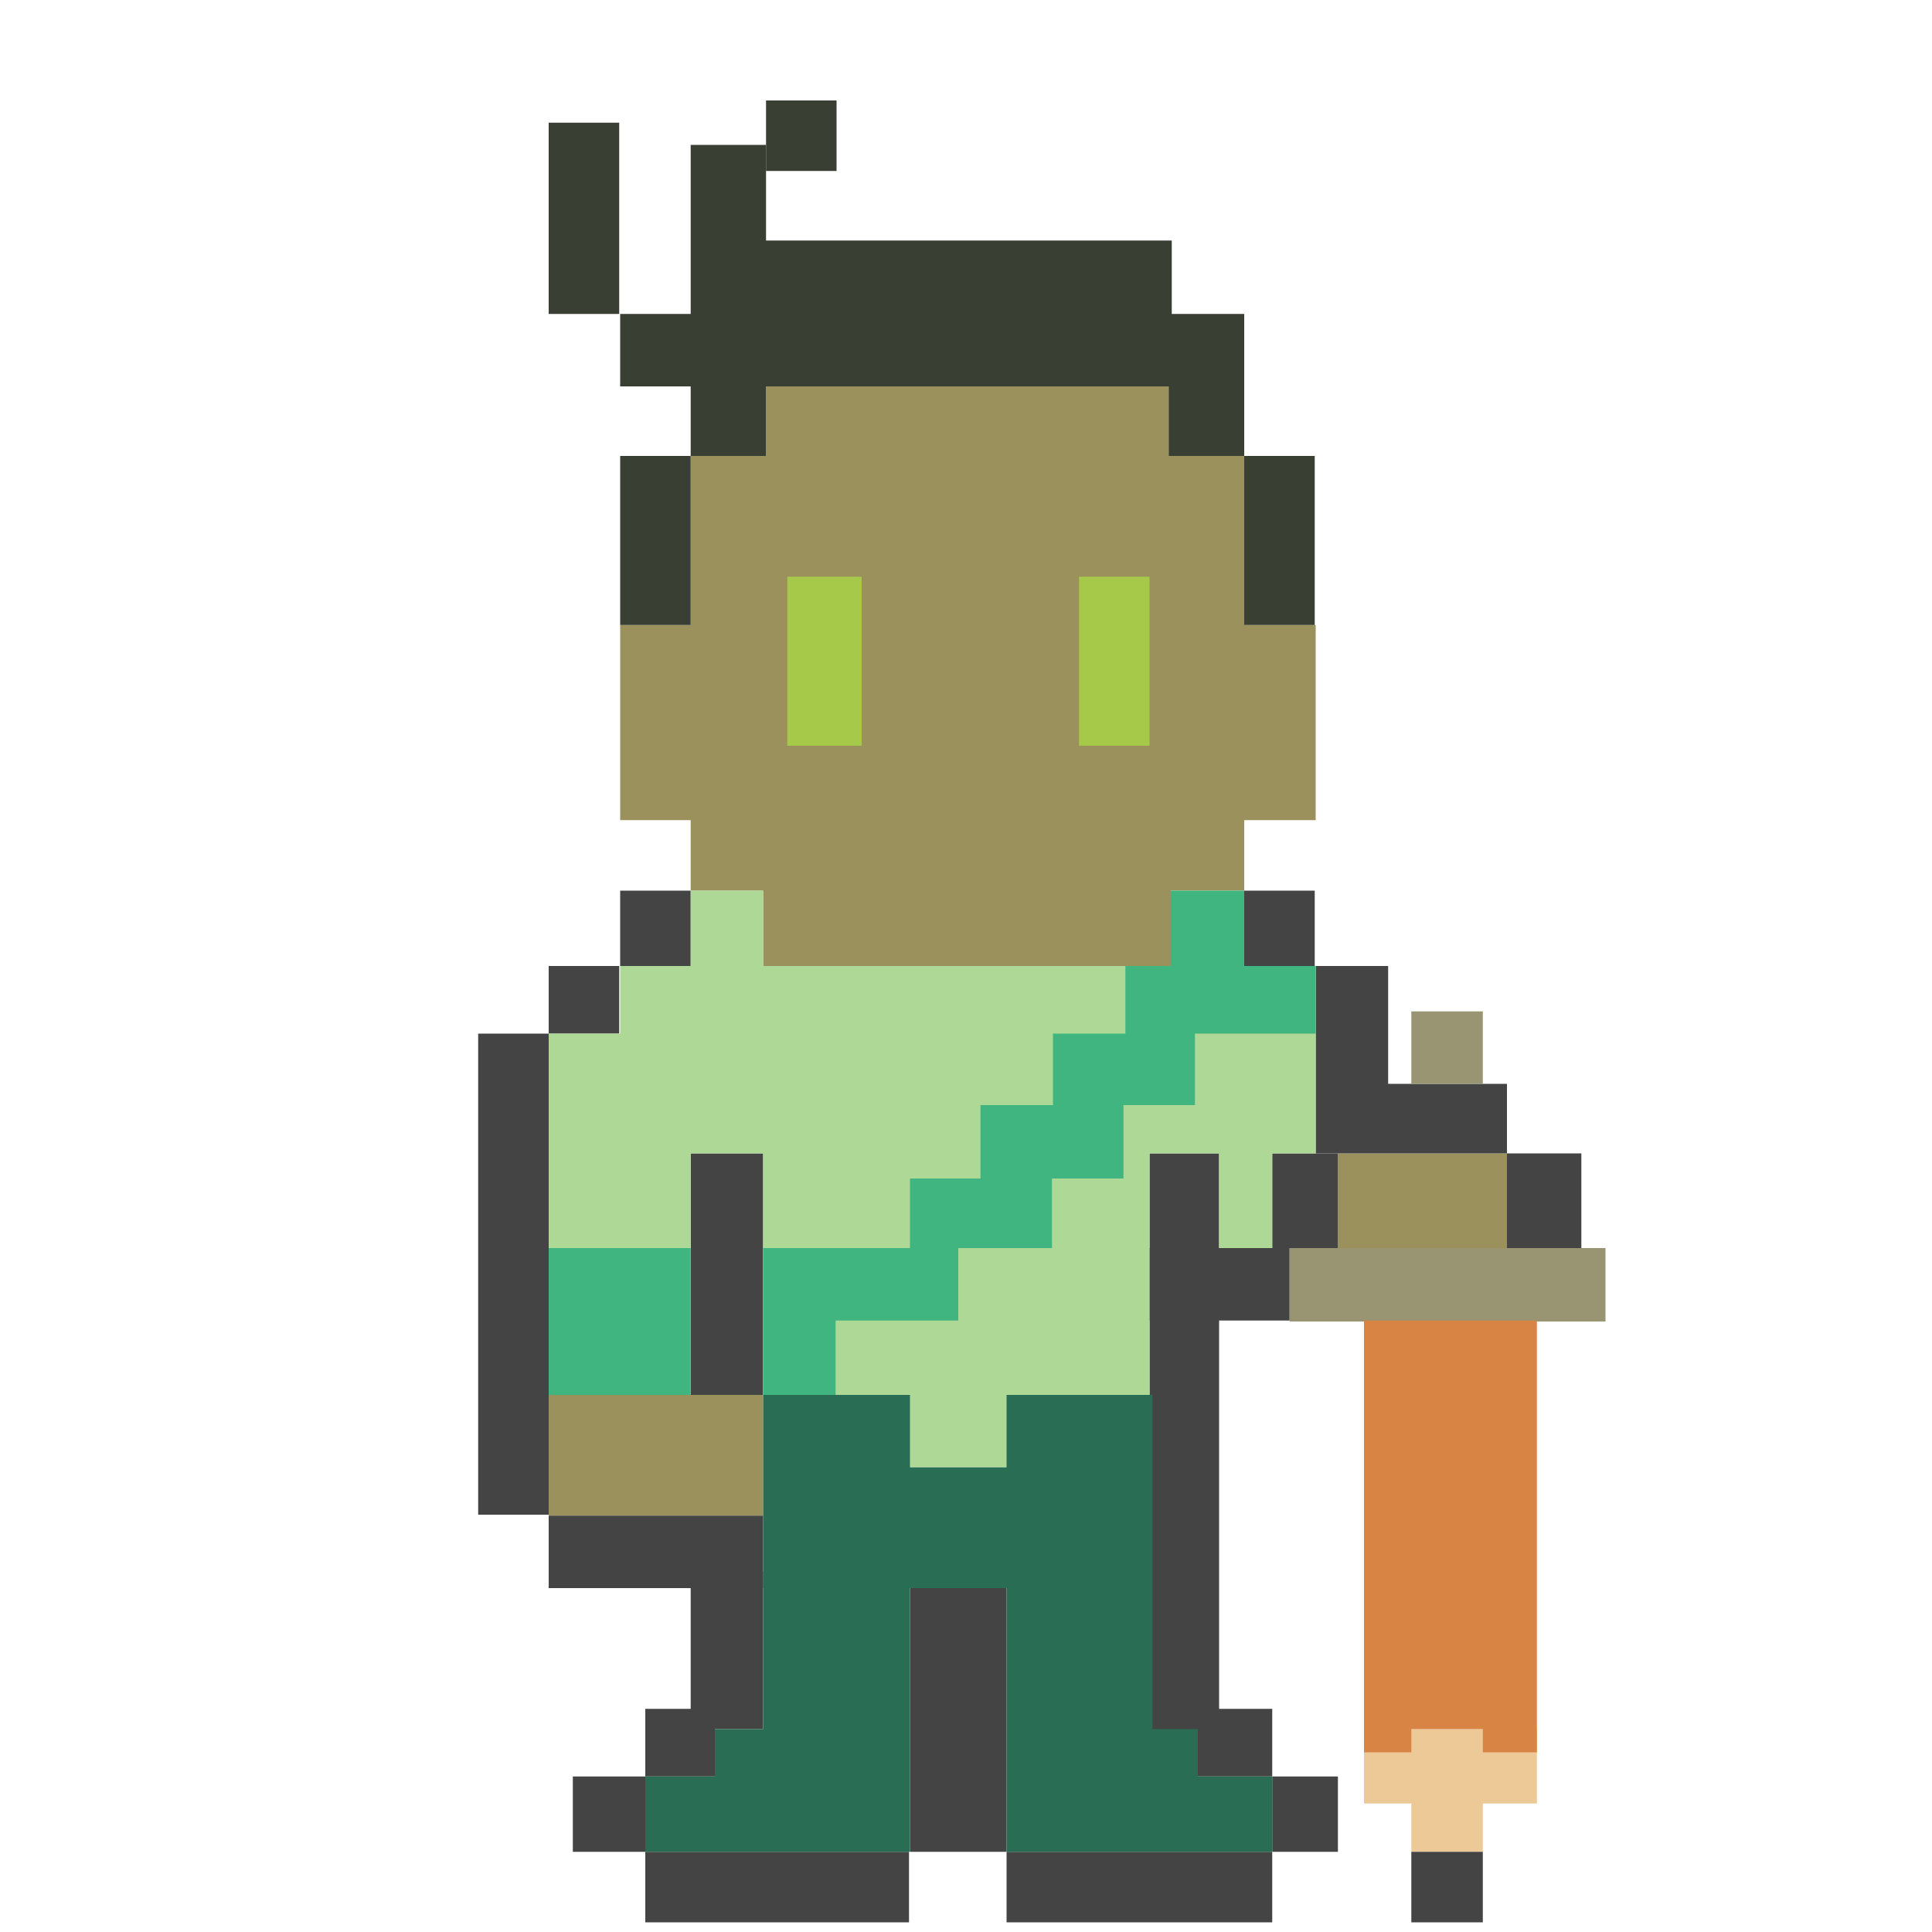<?xml version="1.0" encoding="utf-8"?>
<!-- Generator: Adobe Illustrator 18.1.1, SVG Export Plug-In . SVG Version: 6.00 Build 0)  -->
<svg version="1.1" xmlns="http://www.w3.org/2000/svg" xmlns:xlink="http://www.w3.org/1999/xlink" width="200" height="200" x="0px" y="0px"
	 viewBox="0 0 200 200" enable-background="new 0 0 200 200" xml:space="preserve">
<g id="fighter.stand">
	<g>
		<g>
			<polygon fill="#9B915D" points="128.8,47.2 121.2,47.2 121.2,40 79.3,40 79.3,47.2 71.5,47.2 71.5,64.7 64.2,64.7 64.2,84.9
				71.5,84.9 71.5,92.2 79,92.2 79,100.1 80.3,100.1 80.3,100 121.2,100 121.2,92.2 128.8,92.2 128.8,84.9 136.2,84.9 136.2,64.7
				128.8,64.7 			"/>
			<rect x="138.5" y="119.4" fill="#9B915D" width="17.5" height="9.8"/>
			<rect x="56.8" y="144.4" fill="#9B915D" width="22.2" height="12.5"/>
		</g>
		<g>
			<rect x="111.7" y="59.7" fill="#A7C949" width="7.3" height="17.5"/>
			<rect x="81.5" y="59.7" fill="#A7C949" width="7.7" height="17.5"/>
		</g>
		<g>
			<rect x="128.8" y="92.2" fill="#444444" width="7.3" height="7.8"/>
			<polygon fill="#444444" points="143.7,112.2 143.7,100 136.2,100 136.2,119.4 140.8,119.4 143.7,119.4 156,119.4 156,112.2
				"/>
			<rect x="156" y="119.4" fill="#444444" width="7.7" height="9.8"/>
			<rect x="131.7" y="119.4" fill="#444444" width="6.8" height="9.8"/>
			<rect x="119" y="129.2" fill="#444444" width="14.5" height="7.5"/>
			<rect x="119" y="119.4" fill="#444444" width="7.2" height="59.7"/>
			<rect x="124" y="176.9" fill="#444444" width="7.7" height="7"/>
			<rect x="131.7" y="183.9" fill="#444444" width="6.8" height="7.8"/>
			<rect x="104.2" y="191.7" fill="#444444" width="27.5" height="7.3"/>
			<rect x="94.2" y="164.4" fill="#444444" width="10" height="27.3"/>
			<rect x="66.8" y="191.7" fill="#444444" width="27.3" height="7.3"/>
			<rect x="64.2" y="92.2" fill="#444444" width="7.3" height="7.8"/>
			<rect x="56.8" y="100" fill="#444444" width="7.3" height="7"/>
			<rect x="49.5" y="107" fill="#444444" width="7.3" height="49.8"/>
			<rect x="71.5" y="119.4" fill="#444444" width="7.5" height="25"/>
			<rect x="56.8" y="156.9" fill="#444444" width="22.2" height="7.5"/>
			<rect x="71.5" y="162.7" fill="#444444" width="7.5" height="16.3"/>
			<rect x="66.8" y="176.9" fill="#444444" width="7.2" height="7"/>
			<rect x="59.3" y="183.9" fill="#444444" width="7.5" height="7.8"/>
		</g>
		<polygon fill="#AED895" points="79,100 79,92.2 71.5,92.2 71.5,100 64.2,100 64.2,107 56.8,107 56.8,129.2 71.5,129.2 71.5,119.4
			79,119.4 79,144.4 89.2,144.4 89.2,151.9 109,151.9 109,144.4 119,144.4 119,119.4 126.2,119.4 126.2,129.2 131.7,129.2
			131.7,119.4 136.2,119.4 136.2,100 		"/>
		<g>
			<polygon fill="#40B580" points="128.8,100 128.8,92.2 121.2,92.2 121.2,100 116.5,100 116.5,107 109,107 109,114.4 101.5,114.4
				101.5,122 94.2,122 94.2,129.2 79,129.2 79,136.7 79,144.4 86.5,144.4 86.5,136.7 99.2,136.7 99.2,129.2 108.9,129.2 108.9,122
				116.3,122 116.3,114.4 123.7,114.4 123.7,107 128.8,107 136.2,107 136.2,100 			"/>
			<rect x="56.8" y="129.2" fill="#40B580" width="14.7" height="15.2"/>
		</g>
		<g>
			<rect x="146.1" y="104.7" fill="#999573" width="7.4" height="7.5"/>
			<rect x="133.5" y="129.2" fill="#999573" width="32.7" height="7.6"/>
		</g>
		<polygon fill="#ECC996" points="141.2,179 141.2,186.7 146.1,186.7 146.1,191.7 153.5,191.7 153.5,186.7 159.1,186.7 159.1,179
			"/>
		<polygon fill="#296D54" points="124,183.9 124,179 119.3,179 119.3,144.4 104.2,144.4 104.2,151.9 94.2,151.9 94.2,144.4
			79,144.4 79,179 74,179 74,183.9 66.8,183.9 66.8,191.7 74,191.7 79,191.7 81.2,191.7 94.2,191.7 94.2,164.4 104.2,164.4
			104.2,191.7 119,191.7 119.3,191.7 121.5,191.7 124,191.7 131.7,191.7 131.7,183.9 		"/>
		<polygon fill="#D88445" points="141.2,136.7 141.2,179 141.2,181.4 146.1,181.4 146.1,179 153.5,179 153.5,181.4 159.1,181.4
			159.1,179 159.1,136.7 		"/>
		<rect x="146.1" y="191.7" fill="#444444" width="7.4" height="7.3"/>
		<g>
			<rect x="56.8" y="12.7" fill="#3A3F34" width="7.3" height="19.8"/>
			<rect x="79.3" y="10.4" fill="#3A3F34" width="7.3" height="7.3"/>
			<rect x="64.2" y="47.2" fill="#3A3F34" width="7.3" height="17.5"/>
			<polygon fill="#3A3F34" points="121.3,24.9 79.3,24.9 79.3,15 71.5,15 71.5,32.5 64.2,32.5 64.2,40 71.5,40 71.5,47.2 79.3,47.2
				79.3,40 121,40 121,47.2 121.3,47.2 124.3,47.2 128.8,47.2 128.8,40 128.8,32.5 121.3,32.5 			"/>
			<rect x="128.8" y="47.2" fill="#3A3F34" width="7.3" height="17.5"/>
		</g>
	</g>
</g>
</svg>
